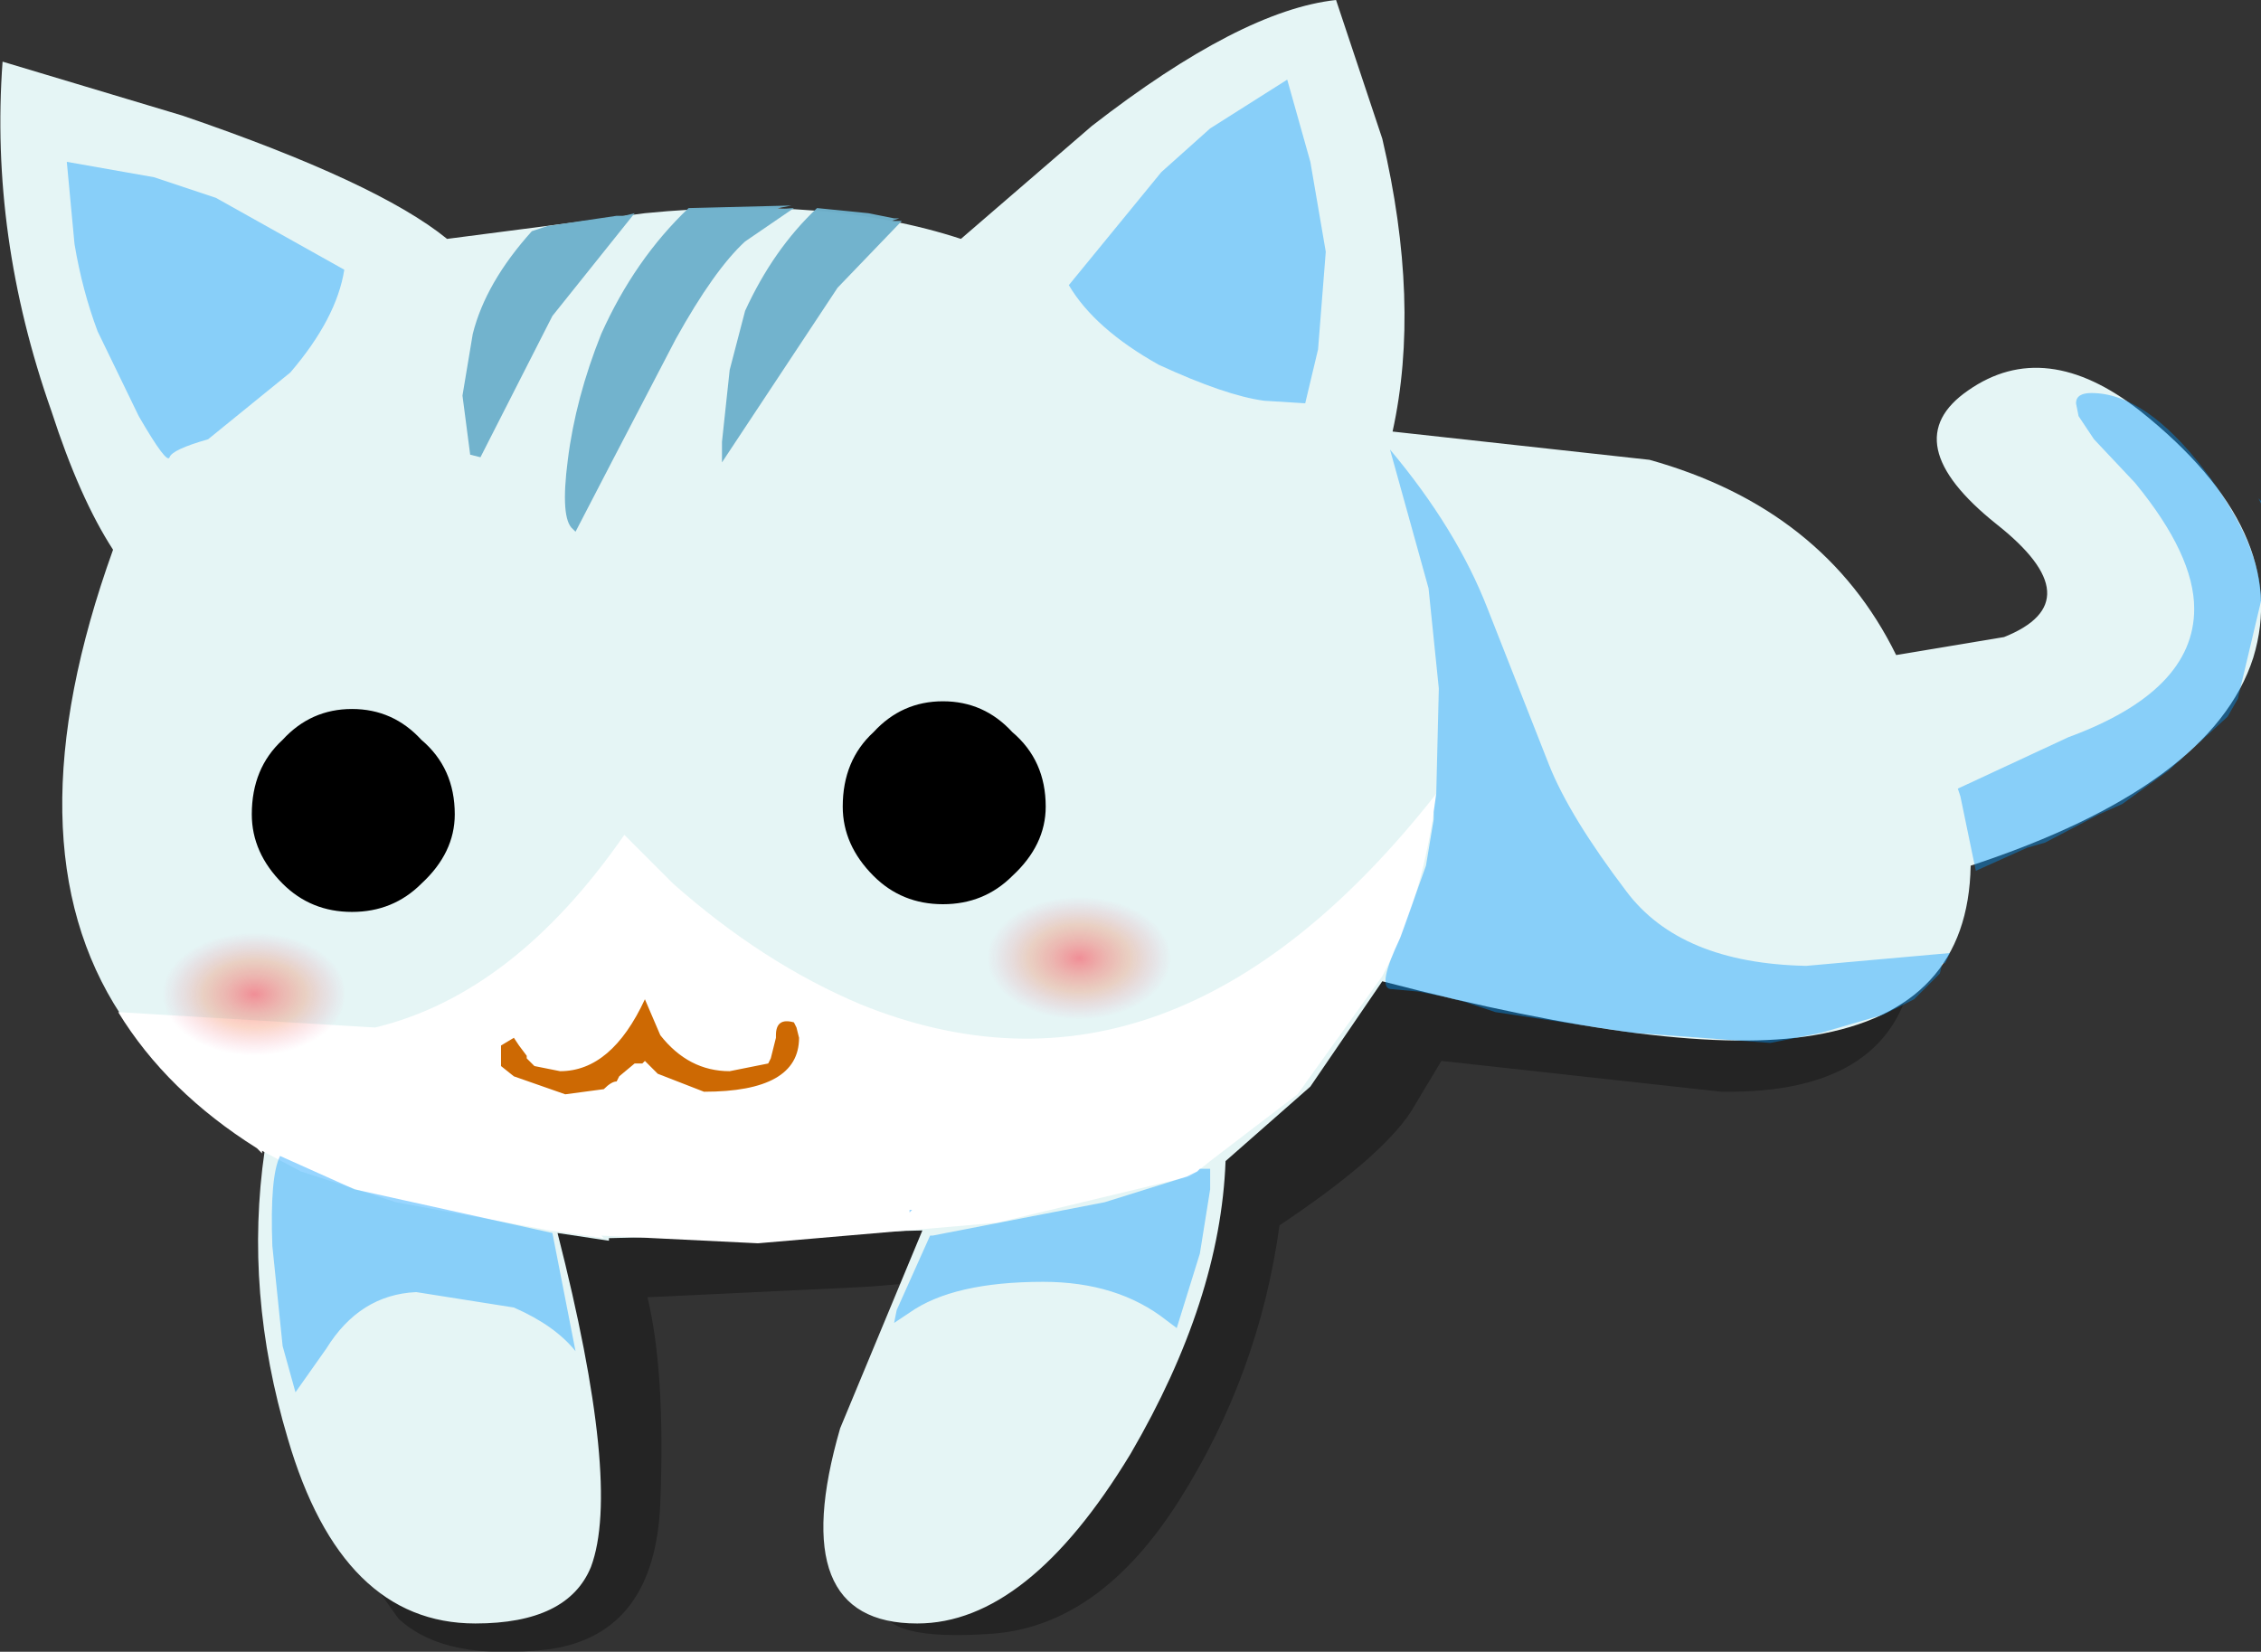<svg xmlns="http://www.w3.org/2000/svg" xmlns:ffdec="https://www.free-decompiler.com/flash" xmlns:xlink="http://www.w3.org/1999/xlink" ffdec:objectType="frame" width="44" height="32.15"><rect width="100%" height="100%" fill="#333333" stroke="none"/><g transform="translate(-1.6 15.8)"><use ffdec:characterId="1" xlink:href="#a" width="30.25" height="16.4" transform="translate(8.75 -.05)"/><use ffdec:characterId="3" xlink:href="#b" width="44" height="31.6" transform="translate(1.6 -15.8)"/><use ffdec:characterId="4" xlink:href="#c" width="42.7" height="25.55" transform="translate(2.9 -14.25)"/></g><defs><radialGradient id="e" cx="0" cy="0" r="819.2" gradientTransform="matrix(.003 0 0 .002 6.55 3.55)" gradientUnits="userSpaceOnUse" spreadMethod="pad"><stop offset="0" stop-color="#ff0b1e" stop-opacity=".439"/><stop offset=".404" stop-color="#f2794d" stop-opacity=".302"/><stop offset=".729" stop-color="#e95895" stop-opacity="0"/></radialGradient><radialGradient id="f" cx="0" cy="0" r="819.2" gradientTransform="matrix(.003 0 0 .002 22.6 2.85)" gradientUnits="userSpaceOnUse" spreadMethod="pad"><stop offset="0" stop-color="#ff0b1e" stop-opacity=".439"/><stop offset=".404" stop-color="#f2794d" stop-opacity=".298"/><stop offset=".729" stop-color="#e95895" stop-opacity="0"/></radialGradient><path id="a" fill-opacity=".298" fill-rule="evenodd" d="M38.85 2.95q-.35 2.55-3.75 2.5l-5.45-.6-.6 1q-.6.9-2.55 2.2-.4 2.9-1.95 5.35T20.9 16t-2.15-.55q-.1-.75.7-.75 1.25.05 2.25-.55l1.95-1.8q.7-1 1.25-3.5.25-1.55.1-3.55-.05-.65.5-1 .55-.4 1 .5l.05.65.2-.3 1-1q-.3-.25-.3-.45 0-.75.95-.75l.35.05.35-.85q.5-.9 1.05-.7.5.2.5.8l-.35 1.1.2.05 3.3.45q4.35 0 4.35-2.55l-.2-.7q0-.9.65-.55.6.3.25 2.9M21.4 8.25q.15.8-3 1l-4.2.2q.35 1.45.25 4T12.3 16.3q-2.05.25-2.95-.6l-.6-.85q0-.8.75-.8l.9.5q.65.5 1.05.5 1.05 0 1.45-1.15l.15-1.15-.65-2.9-.65-2q0-.5.35-.75.45-.3 1.15.55l.05.05.25-.05.9.2 2.3.2 3.5-.45q1-.2 1.15.65" transform="translate(-8.75 .05)"/><path id="d" fill="#e5f5f5" fill-rule="evenodd" d="M96 11.7q-.8 2.5-5.5 4.05-.05 2.8-3.05 3.3-2.65.45-8.4-1.05l-1.4 2.05L76 21.5q-.1 2.7-1.85 5.7-2 3.3-4.15 3.3-2.6 0-1.5-3.8l1.6-3.85L64 23v.05l-1-.15q1.25 4.9.65 6.5-.45 1.1-2.25 1.1-2.6 0-3.65-3.6-.85-2.85-.45-5.6-1.55-.95-2.7-2.6l-.1-.05q-2.2-3.35-.15-9.05-.65-1-1.2-2.7-1.2-3.4-.95-6.8l3.5 1.05q3.8 1.3 5.15 2.4l3.85-.5q3.55-.35 6.15.5l2.55-2.2Q76.3-.9 78.15-1.1l.9 2.7q.75 3.2.2 5.7l5 .55q3.4.95 4.8 3.8l2.1-.35q1.75-.7-.15-2.2-2-1.6-.55-2.6 1.5-1.05 3.35.4 2.95 2.35 2.2 4.8" transform="translate(-52.15 1.1)"/><use ffdec:characterId="2" xlink:href="#d" id="b" width="44" height="31.6"/><g id="c" fill-rule="evenodd"><path fill="#fff" d="m21.85 21.35-3.75.9-4.65.4-3.05-.15.05.05-1.05-.15-3-.55-1.85-.6-.75-.4v.05l-.1-.1Q1.95 19.7 1 18.15l5 .3q2.7-.65 4.85-3.75l.95.95q1.75 1.55 3.65 2.35 6.05 2.45 11.2-4.1-.25 2.05-1.05 3.55l-1.65 2.3-1.7 1.3-.25.2.1-.05z"/><path fill="#70b2cc" fill-opacity=".973" d="M10.7 2.65h.15l.2-.05-1.6 2-1.4 2.75-.2-.05-.15-1.15.2-1.2q.25-1 1.15-2l.3-.1zm3.4-.2q-.55.1.05.05l-.95.65q-.6.55-1.35 1.9l-1.25 2.4-.7 1.35-.05-.05q-.25-.2-.1-1.35.15-1.2.65-2.45.65-1.45 1.7-2.45zm2 .25h.1l-.15.05h.2L15 4.05l-2.25 3.4v-.4l.15-1.4.3-1.15q.55-1.2 1.4-2l1 .1z"/><path d="M19.05 14.15q0 .75-.65 1.35-.55.55-1.35.55t-1.35-.55q-.6-.6-.6-1.35 0-.9.6-1.45.55-.6 1.35-.6t1.35.6q.65.55.65 1.45m-13.5-1.9q.8 0 1.35.6.65.55.65 1.45 0 .75-.65 1.35-.55.55-1.35.55t-1.35-.55q-.6-.6-.6-1.35 0-.9.6-1.45.55-.6 1.35-.6"/><path fill="#cd6903" d="m12.9 19.3.75-.15.05-.1.1-.4v-.05q0-.35.35-.25l.05.1.05.2q0 1.05-1.85 1.05l-.9-.35-.25-.25-.05.05h-.15l-.3.25-.05.1q-.1 0-.25.15l-.75.1-1-.35-.25-.2v-.4l.25-.15.1.15.15.2v.05l.15.15.5.1q1 0 1.65-1.4l.3.7q.55.7 1.35.7"/><path fill="#09f" fill-opacity=".408" d="M2 7.35q-.05.15-.6-.8L.6 4.9Q.3 4.1.15 3.2L0 1.6l1.7.3 1.2.4 2.5 1.4q-.15.95-1.05 2L2.75 7q-.7.2-.75.35M24.2 1.6l.3 1.75-.15 1.9-.25 1.05-.8-.05q-.75-.1-2.05-.7Q20 4.85 19.5 4l1.8-2.2.95-.85 1.5-.95zm12.65 12.35-.05-.15 2.15-1q2.45-.9 2.45-2.5 0-1.05-1.15-2.45l-.8-.85-.3-.45-.05-.25q0-.2.3-.2 1.05 0 2.2 1.5 1.1 1.45 1.1 2.55l-.45 1.9-.2.35-1.15 1.05-.9.65-.45.2-1.05.55-.35.1-1 .45zm-10.15-2.1-.2-1.95-.75-2.7q1.3 1.55 1.9 3.1l1.2 3.05q.4 1 1.5 2.45 1.05 1.4 3.5 1.45l2.8-.25-.1.2h-.05l-.05.2-.1.1-.4.4-.6.3-1.2.35-1 .2-2.7-.2-2.65-.4-.6-.2-.4-.1-.5-.1-.55-.05q-.25-.05.2-1l.5-1.4.15-.9v-.15l.05-.35zm16-3.6-.05-.1.05.05zm-20.9 13.1.2-.1.05-.05h.2v.4l-.2 1.25-.45 1.45-.2-.15q-.95-.75-2.4-.75-1.75 0-2.6.6l-.3.2.05-.25.65-1.45h.05l3.35-.65zM8.7 23.9l-1.9-.3q-1.1.05-1.75 1.1l-.6.85-.25-.9L4 22.7q-.05-1.35.15-1.75l1.45.65 3.85.85.45 2.3q-.4-.5-1.2-.85m7.7-1.85V22h.05z"/><path fill="url(#e)" d="M6.55 2.3q.7 0 1.25.3.5.4.5.95t-.5.9q-.55.4-1.25.4-.75 0-1.25-.4-.55-.35-.55-.9t.55-.95q.5-.3 1.25-.3" transform="translate(-2.9 14.25)"/><path fill="url(#f)" d="M24 1.9q.55.4.55.95t-.55.9q-.6.4-1.4.4-.75 0-1.35-.4-.6-.35-.6-.9t.6-.95l1.35-.3z" transform="translate(-2.9 14.25)"/></g></defs></svg>